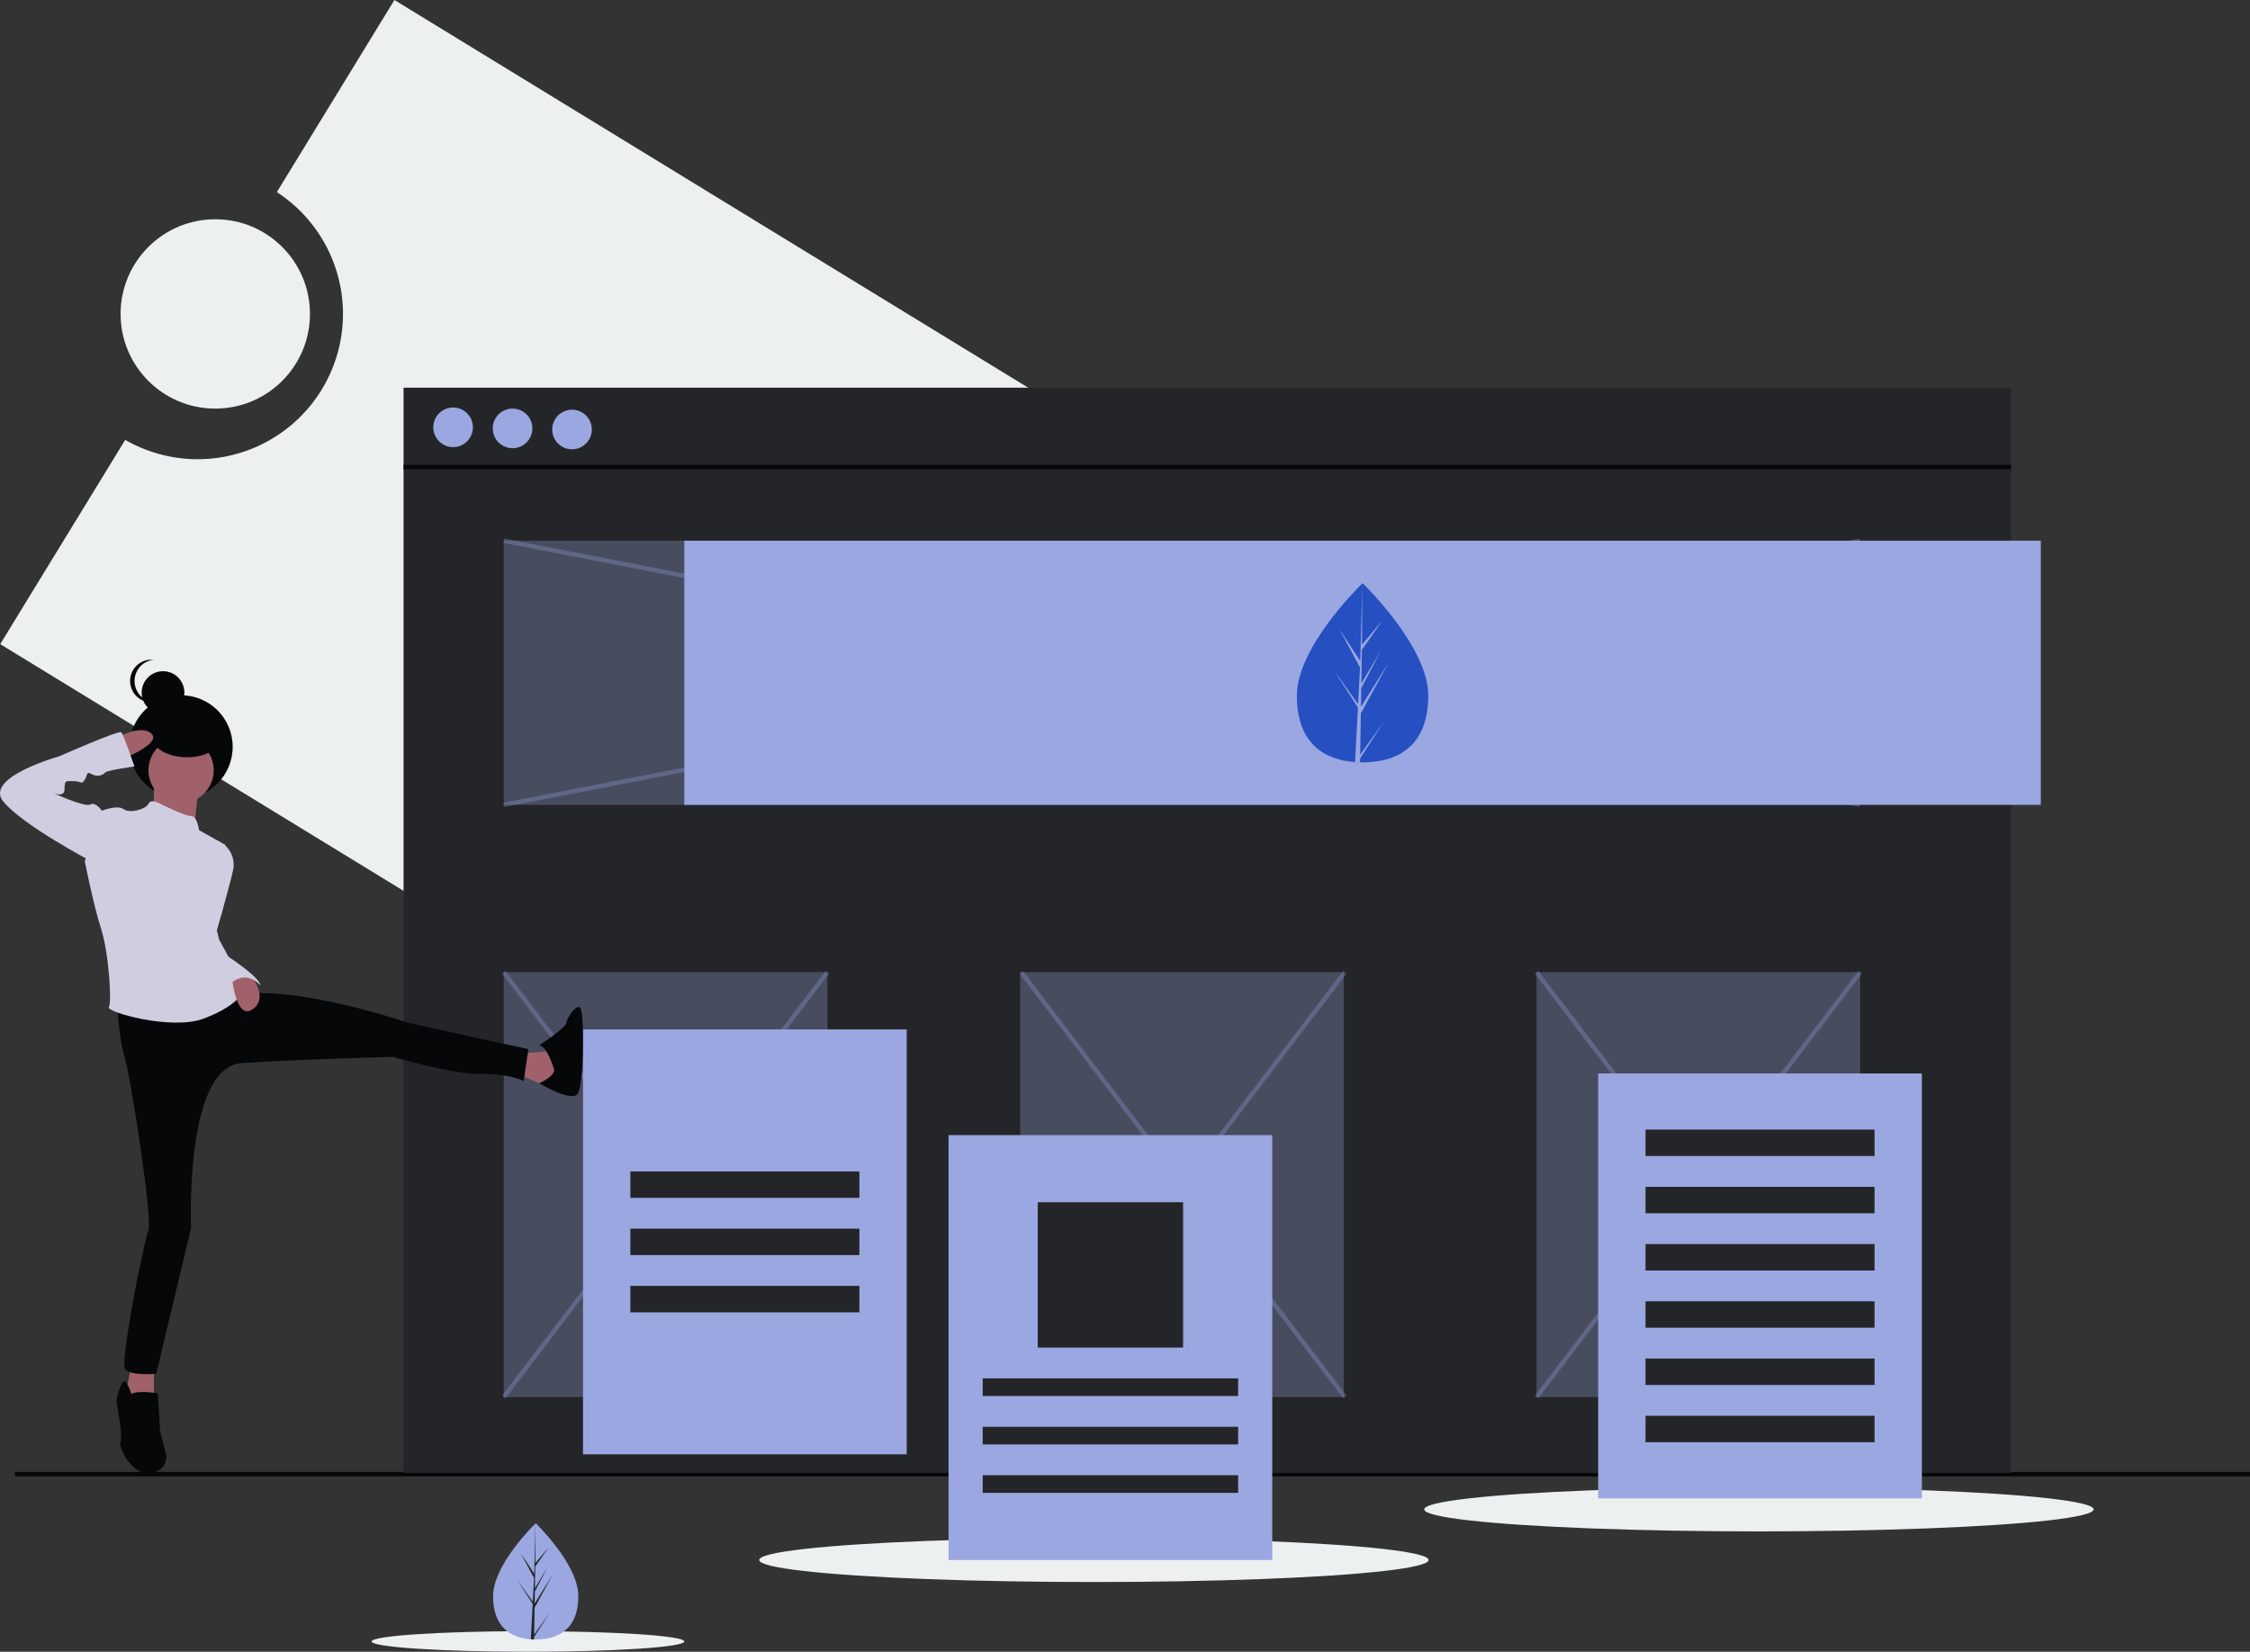 <svg xmlns="http://www.w3.org/2000/svg" width="1021.759" height="750.264" class="svg-h-300 svg-w-auto" data-name="Layer 1">
  <rect width="100%" height="100%" fill="#333333" stroke="none"/>
  <path fill="#ECF0F1" d="M179.107 0l-53.388 87.261a65.991 65.991 0 0 1-68.854 112.541L.099 292.584l547.635 335.053 179.008-292.584z"/>
  <circle cx="97.759" cy="142.593" r="43" fill="#ECF0F1"/>
  <ellipse cx="496.759" cy="708.593" fill="#ECF0F1" rx="152" ry="10"/>
  <ellipse cx="239.759" cy="745.593" fill="#ECF0F1" rx="71" ry="4.671"/>
  <ellipse cx="798.759" cy="685.593" fill="#ECF0F1" rx="152" ry="10"/>
  <path fill="none" stroke="#050709" stroke-miterlimit="10" stroke-width="2" d="M6.759 669.593h1015"/>
  <path fill="#242528" d="M183.259 176.093h730v493h-730z"/>
  <path fill="none" stroke="#050709" stroke-miterlimit="10" stroke-width="2" d="M183.259 212.152h730"/>
  <circle cx="205.759" cy="194.093" r="9" fill="#9aa7e0"/>
  <circle cx="232.759" cy="194.593" r="9" fill="#9aa7e0"/>
  <circle cx="259.759" cy="195.093" r="9" fill="#9aa7e0"/>
  <path fill="#9aa7e0" d="M228.759 245.593h616v120h-616z" opacity=".3"/>
  <path fill="none" stroke="#9aa7e0" stroke-miterlimit="10" stroke-width="2" d="M228.759 365.593l616-120M844.759 365.593l-616-120" opacity=".3"/>
  <path fill="#9aa7e0" d="M228.759 441.593h147v193h-147zM697.759 441.593h147v193h-147zM463.259 441.593h147v193h-147z" opacity=".3"/>
  <path fill="none" stroke="#9aa7e0" stroke-miterlimit="10" stroke-width="2" d="M228.759 441.593l147 193" opacity=".3"/>
  <path fill="nofullne" stroke="#9aa7e0" stroke-miterlimit="10" stroke-width="2" d="M375.759 441.593l-147 193" opacity=".3"/>
  <path fill="none" stroke="#9aa7e0" stroke-miterlimit="10" stroke-width="2" d="M463.759 441.593l147 193M610.759 441.593l-147 193M697.759 441.593l147 193M844.759 441.593l-147 193" opacity=".3"/>
  <path fill="#9aa7e0" d="M310.759 245.593h616v120h-616zM725.759 487.593h147v193h-147z"/>
  <path fill="#242528" d="M747.259 513.093h104v12h-104zM747.259 539.093h104v12h-104zM747.259 565.093h104v12h-104zM747.259 591.093h104v12h-104zM747.259 617.093h104v12h-104zM747.259 643.093h104v12h-104z"/>
  <path fill="#9aa7e0" d="M264.759 467.593h147v193h-147z"/>
  <path fill="#242528" d="M286.259 532.093h104v12h-104zM286.259 558.093h104v12h-104zM286.259 584.093h104v12h-104z"/>
  <path fill="#264fc1" d="M648.593 315.962c0 22.469-13.356 30.314-29.834 30.314q-.573 0-1.143-.013c-.763-.016-1.52-.053-2.267-.104-14.871-1.052-26.424-9.301-26.424-30.197 0-21.625 27.634-48.912 29.71-50.932l.004-.004c.08-.078.12-.116.12-.116s29.834 28.583 29.834 51.052z"/>
  <path fill="#9aa7e0" d="M617.672 342.839l10.912-15.247-10.939 16.921-.029 1.75c-.763-.016-1.52-.053-2.267-.104l1.176-22.479-.009-.175.02-.033.111-2.123-10.966-16.963 11.001 15.37.025.451.889-16.985-9.388-17.528 9.503 14.547.925-35.212.004-.12v.116l-.154 27.767 9.347-11.008-9.385 13.4-.247 15.207 8.727-14.594-8.763 16.832-.138 8.454 12.669-20.313-12.717 23.263z"/>
  <circle cx="82.231" cy="339.239" r="23.433" fill="#050709"/>
  <path fill="#a0616a" d="M69.894 354.839s.353 14.464-1.058 14.817 19.403 5.997 19.403 5.997l2.117-19.756zM234.293 478.315s15.523 0 15.875-1.764 3.528 14.464 3.528 14.464l-6.35 2.117s-11.995-5.292-13.053-5.292 0-9.525 0-9.525z"/>
  <path fill="#050709" d="M251.227 484.665s-2.822-9.525-6.35-9.878c0 0 11.995-7.761 12.348-10.231s4.586-8.82 6.35-6.703 1.764 35.632-1.411 39.159-17.287-4.959-17.287-4.959 8.82-3.861 6.35-7.389z"/>
  <path fill="#a0616a" d="M59.663 619.783l-2.822 15.17 13.053 2.117v-17.287H59.663z"/>
  <path fill="#050709" d="M59.663 633.189s-2.117-6.703-3.528-5.645-3.528 7.761-3.175 9.525 2.822 15.523 1.764 17.992 5.292 15.17 13.406 14.112 7.409-8.114 7.409-8.114l-2.822-10.936-1.058-17.287s-9.173-1.411-11.995.353z"/>
  <circle cx="74.034" cy="314.576" r="9.696" fill="#050709"/>
  <path fill="#050709" d="M61.106 309.324a9.697 9.697 0 0 1 8.686-9.644 9.802 9.802 0 0 0-1.01-.052 9.696 9.696 0 0 0 0 19.393 9.805 9.805 0 0 0 1.01-.052 9.697 9.697 0 0 1-8.686-9.644z"/>
  <circle cx="82.241" cy="349.9" r="14.817" fill="#a0616a"/>
  <path fill="#050709" d="M52.96 452.914s.706 17.639 3.528 26.812 12.997 74.497 10.881 79.436-12.997 59.563-10.528 62.738 14.112 2.117 14.112 2.117l15.82-66.266s-3.119-73.086 22.987-74.849 68.794-2.822 68.794-2.822 27.517 8.114 39.865 7.761 19.403 3.175 19.403 3.175l2.117-14.464-54.682-11.995s-50.096-17.287-77.613-12.7-54.682 1.058-54.682 1.058z"/>
  <path fill="#d0cde1" d="M72.716 365.07s-4.233-2.47-5.292 0-8.467 4.586-11.289 2.47-9.878.706-9.878.706l-7.761 22.931s3.881 19.756 7.409 30.693 4.939 33.515 3.528 35.632 28.223 10.584 42.687 5.292 17.639-11.289 17.639-11.289-15.875-22.578-10.584-33.162 1.058-22.578 1.058-22.578l2.117-11.995-11.995-6.703s-.706-6.35-3.528-6.35-14.112-5.645-14.112-5.645z"/>
  <path fill="#d0cde1" d="M97.058 384.121h5.292a11.843 11.843 0 0 1 3.528 10.936c-1.411 6.703-7.775 28.925-7.775 28.925l-5.278-13.755z"/>
  <path fill="#a0616a" d="M112.254 440.777s10.558 11.432 2.796 17.43-9.674-13.759-9.674-13.759z"/>
  <path fill="#d0cde1" d="M97.058 416.93l2.47 9.878 4.233 7.761s14.464 9.525 14.464 13.053c0 0-6.35-8.114-14.464 0l-7.232-17.463z"/>
  <ellipse cx="84.957" cy="334.271" fill="#050709" rx="16.16" ry="9.696"/>
  <path fill="#a0616a" d="M52.96 335.083s11.289-6.35 15.875-1.764-13.759 11.642-13.759 11.642z"/>
  <path fill="#d0cde1" d="M48.726 370.009l-2.47-1.764s-2.822-4.233-5.292-2.822-16.934-5.292-16.934-5.292 5.292 2.47 5.292-1.764.706-3.528 4.233-3.528 3.528 1.764 4.939-.706.706-3.881 3.175-2.47 5.292.353 5.997-.706 13.406-2.822 13.406-2.822-4.939-14.464-5.997-15.523-28.223 10.936-28.223 10.936-34.22 9.525-25.401 20.462 40.571 27.517 40.571 27.517z"/>
  <path fill="#9aa7e0" d="M430.759 515.593h147v193h-147z"/>
  <path fill="#242528" d="M471.259 546.093h66v66h-66zM446.259 626.093h116v8h-116zM446.259 648.093h116v8h-116zM446.259 670.093h116v8h-116z"/>
  <path fill="#9aa7e0" d="M262.633 725.027c0 14.581-8.668 19.672-19.361 19.672q-.372 0-.742-.008c-.495-.011-.986-.034-1.471-.067-9.65-.683-17.148-6.036-17.148-19.596 0-14.034 17.933-31.741 19.28-33.052l.002-.002c.052-.051.078-.075.078-.075s19.361 18.549 19.361 33.13z"/>
  <path fill="#242528" d="M242.567 742.468l7.081-9.894-7.099 10.981-.019 1.136c-.495-.011-.986-.034-1.471-.067l.763-14.588-.006-.113.013-.021.072-1.378-7.116-11.008 7.139 9.975.017.293.577-11.022-6.093-11.375 6.167 9.44.6-22.851.002-.078v.075l-.1 18.019 6.065-7.144-6.09 8.696-.16 9.868 5.663-9.471-5.687 10.923-.09 5.486 8.222-13.182-8.252 15.096z"/>
</svg>
